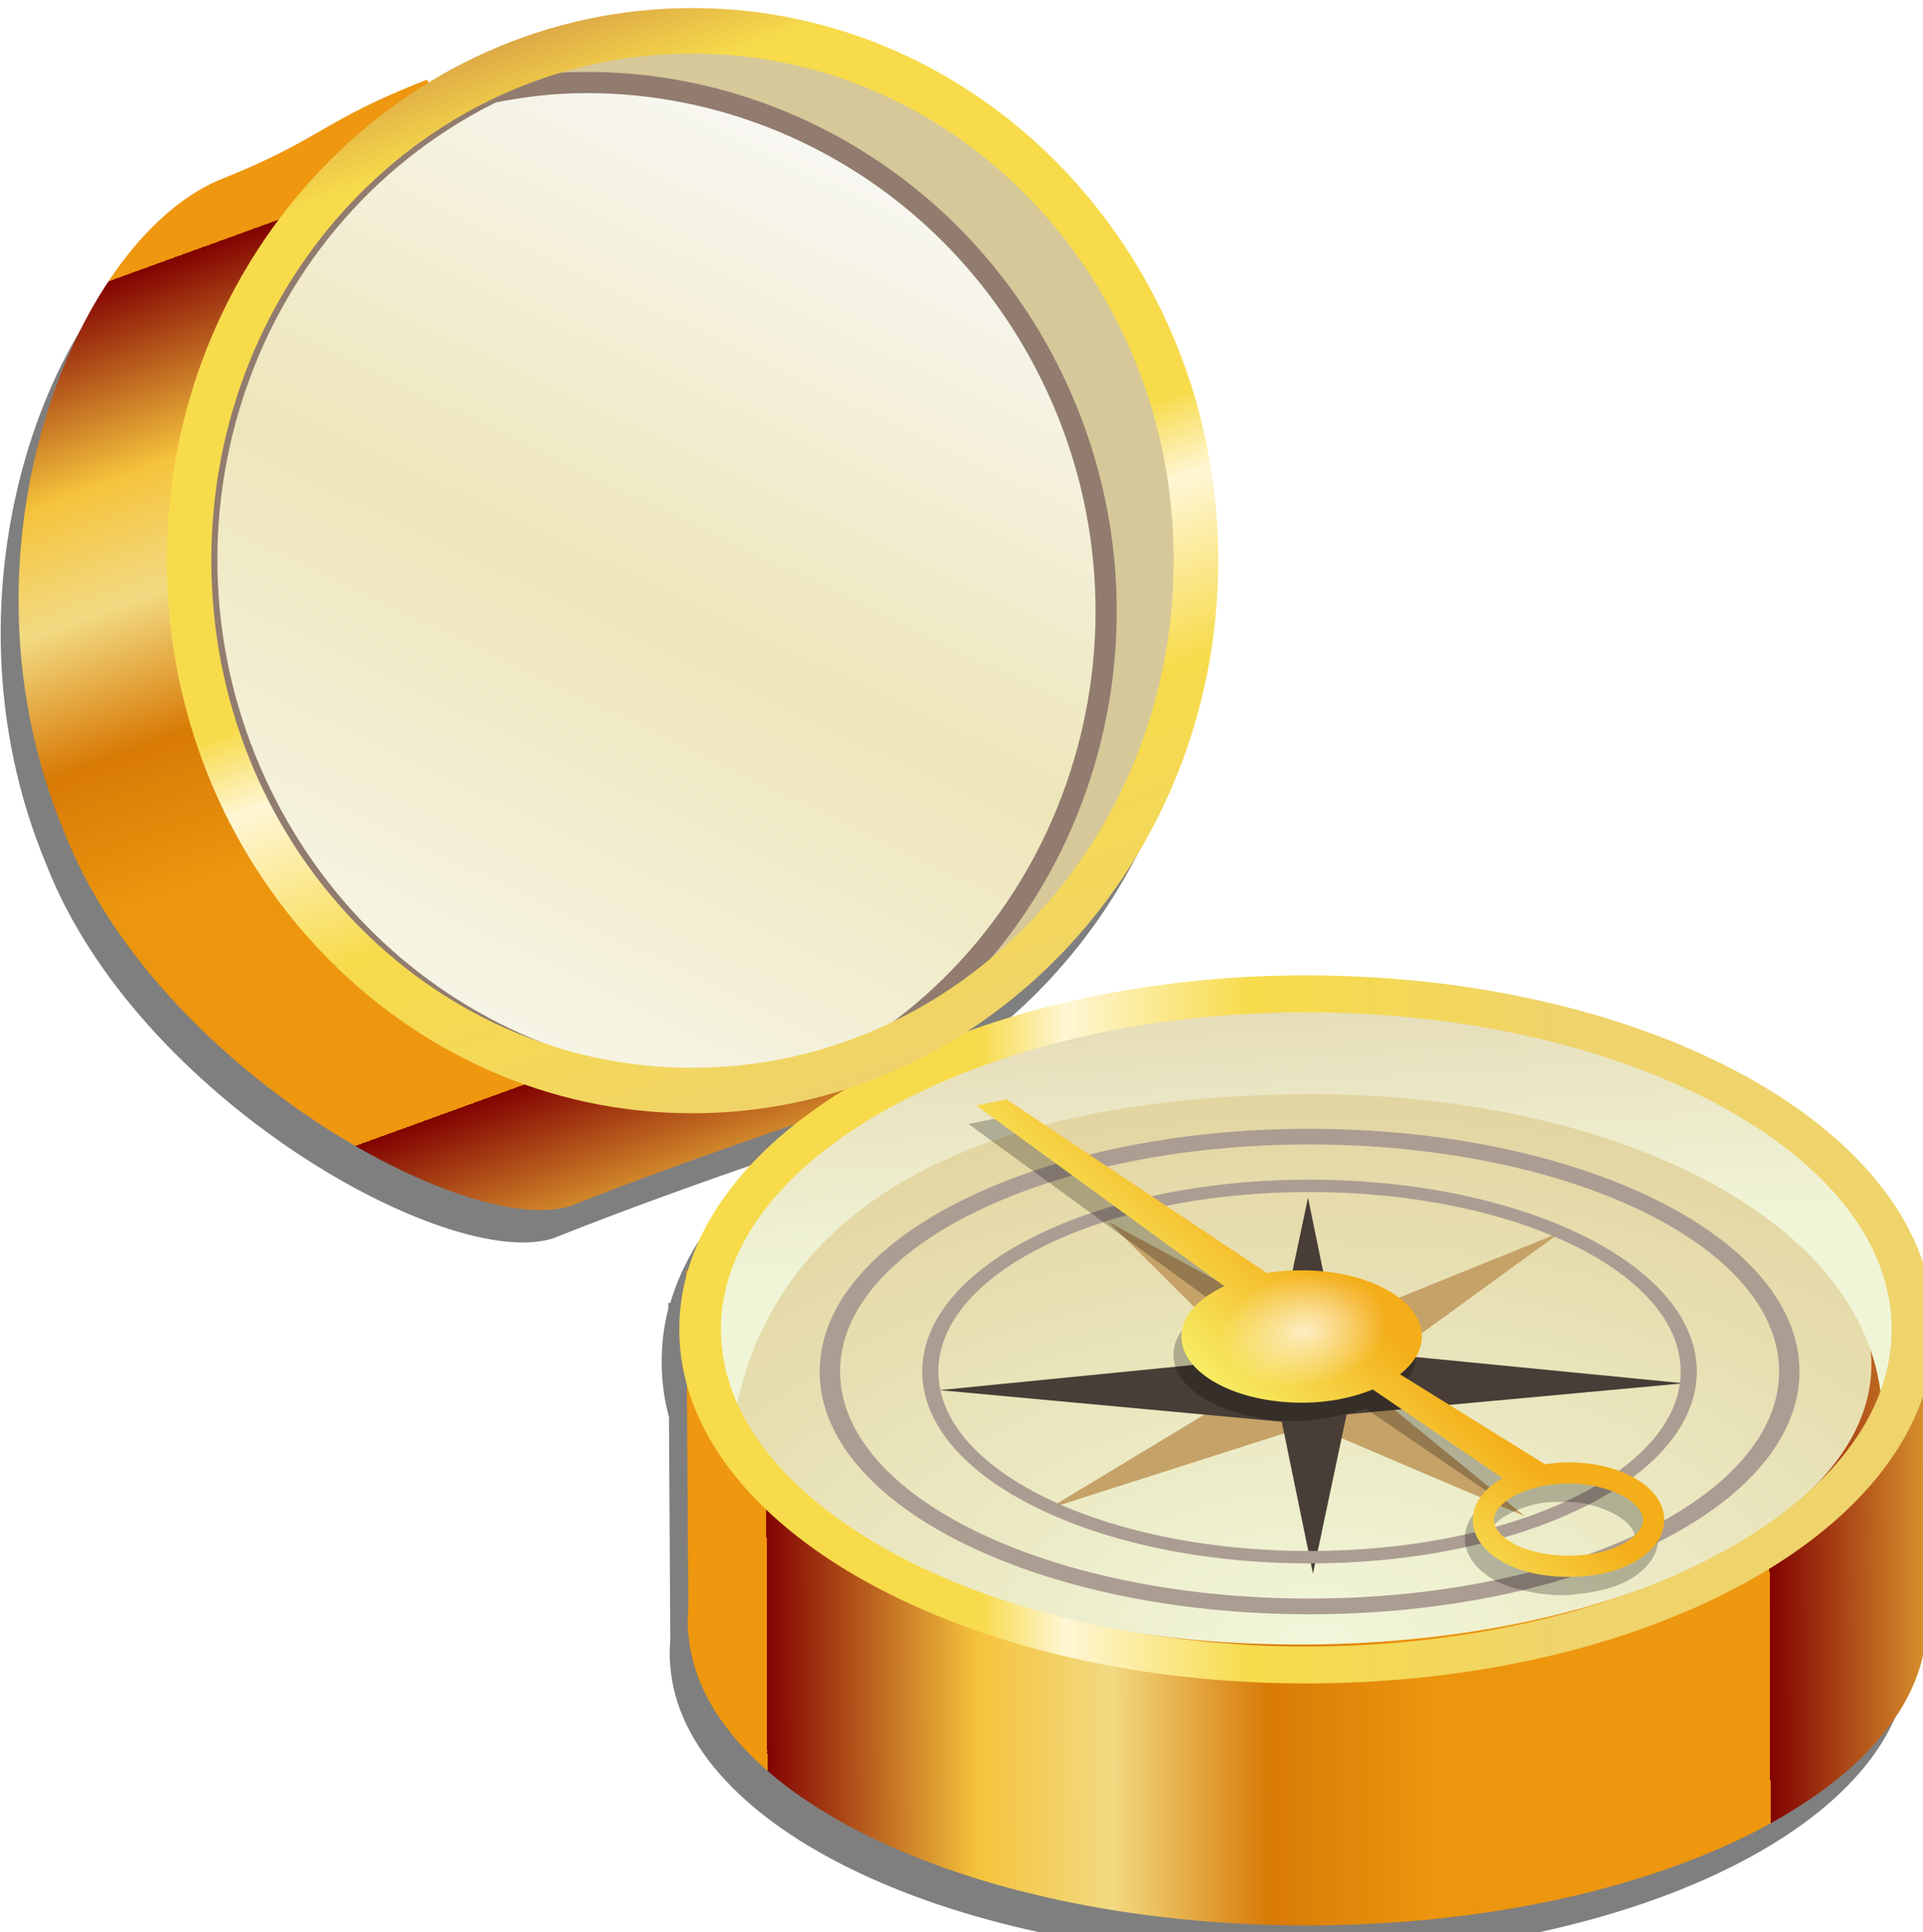 <?xml version="1.0" encoding="UTF-8" standalone="no"?>
<!-- Created with Inkscape (http://www.inkscape.org/) -->

<svg
   xmlns:dc="http://purl.org/dc/elements/1.1/"
   xmlns:cc="http://creativecommons.org/ns#"
   xmlns:rdf="http://www.w3.org/1999/02/22-rdf-syntax-ns#"
   xmlns:svg="http://www.w3.org/2000/svg"
   xmlns="http://www.w3.org/2000/svg"
   xmlns:xlink="http://www.w3.org/1999/xlink"
   xmlns:sodipodi="http://sodipodi.sourceforge.net/DTD/sodipodi-0.dtd"
   xmlns:inkscape="http://www.inkscape.org/namespaces/inkscape"
   id="svg26454"
   sodipodi:docname="compass_02.svg"
   viewBox="0 0 254.778 256"
   version="1.1"
   inkscape:version="0.92.4 (5da689c313, 2019-01-14)"
   width="254.778"
   height="256">
  <defs
     id="defs26456">
    <linearGradient
       id="linearGradient9923"
       y2="769.42"
       xlink:href="#linearGradient30381"
       spreadMethod="repeat"
       gradientUnits="userSpaceOnUse"
       y1="769.59"
       gradientTransform="matrix(0.378,0.814,-0.926,0.333,1193.8,-274.96)"
       x2="853"
       x1="805.67"
       inkscape:collect="always" />
    <linearGradient
       id="linearGradient30381">
      <stop
         id="stop30383"
         style="stop-color:#820201"
         offset="0" />
      <stop
         id="stop30393"
         style="stop-color:#f5c33c"
         offset=".21" />
      <stop
         id="stop30391"
         style="stop-color:#f2da82"
         offset=".343" />
      <stop
         id="stop30389"
         style="stop-color:#d87a06"
         offset=".5" />
      <stop
         id="stop30395"
         style="stop-color:#ec950e"
         offset=".66" />
      <stop
         id="stop30385"
         style="stop-color:#ee970f"
         offset="1" />
    </linearGradient>
    <linearGradient
       id="linearGradient9925"
       y2="769.42"
       xlink:href="#linearGradient30381"
       spreadMethod="repeat"
       gradientUnits="userSpaceOnUse"
       y1="769.59"
       gradientTransform="translate(8.034,-70.695)"
       x2="853"
       x1="805.67"
       inkscape:collect="always" />
    <radialGradient
       id="radialGradient9927"
       gradientUnits="userSpaceOnUse"
       cx="838.73"
       cy="890.62"
       r="24.995"
       gradientTransform="matrix(2.557,-0.009,0.004,1.952,-1309.3,-837.48)"
       inkscape:collect="always">
      <stop
         id="stop29553"
         style="stop-color:#f1f7db"
         offset="0" />
      <stop
         id="stop29555"
         style="stop-color:#dbc280"
         offset="1" />
    </radialGradient>
    <linearGradient
       id="linearGradient9929"
       y2="796.27"
       gradientUnits="userSpaceOnUse"
       y1="778.19"
       gradientTransform="translate(-9.741,-112.47)"
       x2="848.15"
       x1="847"
       inkscape:collect="always">
      <stop
         id="stop29570"
         style="stop-color:#e1cea6"
         offset="0" />
      <stop
         id="stop29572"
         style="stop-color:#f0f5d7"
         offset="1" />
    </linearGradient>
    <linearGradient
       id="linearGradient9931"
       y2="758.38"
       xlink:href="#linearGradient29584"
       gradientUnits="userSpaceOnUse"
       y1="758.38"
       gradientTransform="translate(-9.64,-112.67)"
       x2="860.76"
       x1="801.54"
       inkscape:collect="always" />
    <linearGradient
       id="linearGradient29584">
      <stop
         id="stop29586"
         style="stop-color:#c47940"
         offset="0" />
      <stop
         id="stop29594"
         style="stop-color:#f7db4b"
         offset=".143" />
      <stop
         id="stop29600"
         style="stop-color:#f7db4b"
         offset=".538" />
      <stop
         id="stop29596"
         style="stop-color:#fff6d5"
         offset=".607" />
      <stop
         id="stop29602"
         style="stop-color:#f7db4b"
         offset=".755" />
      <stop
         id="stop29598"
         style="stop-color:#f3d75b"
         offset=".902" />
      <stop
         id="stop29588"
         style="stop-color:#efd36b"
         offset="1" />
    </linearGradient>
    <linearGradient
       id="linearGradient9933"
       y2="634.39"
       gradientUnits="userSpaceOnUse"
       y1="674.16"
       x2="821.7"
       x1="802.69"
       inkscape:collect="always">
      <stop
         id="stop30466"
         style="stop-color:#f6f4e5"
         offset="0" />
      <stop
         id="stop30472"
         style="stop-color:#eee6ba"
         offset=".47" />
      <stop
         id="stop30468"
         style="stop-color:#f8f7f2"
         offset="1" />
    </linearGradient>
    <linearGradient
       id="linearGradient9935"
       y2="699.12"
       xlink:href="#linearGradient29584"
       gradientUnits="userSpaceOnUse"
       y1="646.29"
       gradientTransform="translate(57.942,-23.006)"
       x2="760.88"
       x1="741.94"
       inkscape:collect="always" />
    <filter
       id="filter30599"
       inkscape:collect="always"
       style="color-interpolation-filters:sRGB">
      <feGaussianBlur
         id="feGaussianBlur30601"
         stdDeviation="0.275"
         inkscape:collect="always" />
    </filter>
    <linearGradient
       id="linearGradient9937"
       y2="759.21"
       gradientUnits="userSpaceOnUse"
       y1="765.03"
       gradientTransform="translate(-12.851,-26.135)"
       x2="822.07"
       x1="816.74"
       inkscape:collect="always">
      <stop
         id="stop30528"
         style="stop-color:#f7f169"
         offset="0" />
      <stop
         id="stop30526"
         style="stop-color:#f4ae19"
         offset="1" />
    </linearGradient>
    <radialGradient
       id="radialGradient9939"
       gradientUnits="userSpaceOnUse"
       cx="804.54"
       cy="734.12"
       r="16.234"
       gradientTransform="matrix(0.241,-0.046,0.031,0.162,590.33,652.68)"
       inkscape:collect="always">
      <stop
         id="stop30556"
         style="stop-color:white"
         offset="0" />
      <stop
         id="stop30558"
         style="stop-color:white;stop-opacity:0"
         offset="1" />
    </radialGradient>
  </defs>
  <sodipodi:namedview
     id="base"
     bordercolor="#666666"
     inkscape:pageshadow="2"
     inkscape:window-y="-8"
     fit-margin-left="0"
     pagecolor="#ffffff"
     fit-margin-top="0"
     inkscape:window-maximized="1"
     inkscape:zoom="0.35"
     inkscape:window-x="-8"
     inkscape:window-height="1025"
     showgrid="false"
     borderopacity="1.0"
     inkscape:current-layer="svg26454"
     inkscape:cx="-190.81653"
     inkscape:cy="-494.6253"
     fit-margin-right="0"
     fit-margin-bottom="0"
     inkscape:window-width="1920"
     inkscape:pageopacity="0.0"
     inkscape:document-units="px" />
  <g
     id="g9790"
     transform="matrix(4.04,0,0,4.04,-882.349,-714.111)">
    <path
       id="path40782"
       d="m 95.89,1904 c -4.537,0 -8.782,1.296 -12.438,3.531 l -0.062,-0.156 c -5.145,2.015 -4.834,2.781 -9.875,4.781 -6.872,3.016 -12.715,17.68 -7.25,30.75 4.304,11.036 19.027,19.25 23.938,17.625 3.426,-1.37 6.992,-2.639 10.562,-3.875 -2.536,2.004 -4.306,4.359 -5.062,6.938 h -0.094 v 0.281 c -0.212,0.808 -0.312,1.654 -0.312,2.5 0,0.889 0.11,1.747 0.344,2.594 l 0.062,10.438 v 0.156 c -0.017,0.2 -0.031,0.392 -0.031,0.594 0,0.18 0.018,0.384 0.031,0.562 0.577,7.659 13.43,13.781 29.219,13.781 16.156,0 29.219,-6.436 29.219,-14.344 0,-0.389 -0.032,-0.775 -0.094,-1.156 l 0.062,-9.938 c 0.251,-0.876 0.375,-1.766 0.375,-2.688 0,-0.889 -0.11,-1.778 -0.344,-2.625 v -0.469 h -0.156 c -1.138,-3.475 -4.134,-6.532 -8.312,-8.844 -5.372,-2.973 -12.739,-4.781 -20.812,-4.781 -5.9,0 -11.375,0.973 -16,2.656 7.113,-4.599 11.844,-12.862 11.844,-22.25 0,-14.369 -11.104,-26.062 -24.812,-26.062 z"
       style="color:#000000;display:inline;opacity:0.5;fill:#000000"
       transform="matrix(0.695,0,0,0.695,173.87,-1145.2)"
       inkscape:connector-curvature="0" />
    <g
       id="g30603"
       transform="matrix(0.695,0,0,0.695,-321.98,-257.58)">
      <path
         id="path30438"
         sodipodi:nodetypes="ccccccc"
         d="m 820.11,676.24 -22.429,-47.532 c -5.145,2.015 -4.842,2.767 -9.883,4.767 -6.872,3.016 -12.697,17.686 -7.231,30.756 4.304,11.036 19.015,19.243 23.925,17.618 5.047,-2.018 10.418,-3.776 15.618,-5.61 z"
         style="color:#000000;fill:url(#linearGradient9923)"
         inkscape:connector-curvature="0" />
      <path
         id="path30426"
         sodipodi:nodetypes="sccscsss"
         d="m 809.09,626.87 c -1.216,0.043 -2.414,0.206 -3.625,0.438 -0.248,0.121 -4.623,1.807 -4.868,1.937 -11.773,6.259 -12.058,19.432 -5.725,31.344 5.162,9.709 15.873,14.525 26.031,12.594 0.253,-0.124 0.499,-0.242 0.75,-0.375 11.773,-6.259 16.208,-20.995 9.875,-32.906 -4.552,-8.562 -13.441,-13.346 -22.438,-13.031 z"
         style="color:#000000;fill:#d6c899"
         inkscape:connector-curvature="0" />
      <path
         id="path30372"
         style="color:#000000;fill:url(#linearGradient9925)"
         inkscape:connector-curvature="0"
         d="m 868.45,684.61 -58.544,0.305 0.102,15.822 v 0.136 c -0.017,0.2 -0.034,0.408 -0.034,0.61 0,0.18 0.021,0.364 0.034,0.542 0.577,7.659 13.416,13.789 29.204,13.789 16.156,0 29.238,-6.423 29.238,-14.331 0,-0.389 -0.04,-0.771 -0.102,-1.152 l 0.102,-15.72 z" />
      <ellipse
         id="path29549"
         style="color:#000000;fill:url(#radialGradient9927)"
         transform="matrix(1.079,0,0,0.83,-65.52,-38.94)"
         cx="838.17"
         cy="877.467"
         rx="24.995"
         ry="15.906" />
      <path
         id="path29561"
         sodipodi:nodetypes="sscscss"
         style="color:#000000;fill:url(#linearGradient9929)"
         inkscape:connector-curvature="0"
         d="m 839.56,672.59 c -14.902,0 -28.205,6.897 -28.205,14.192 0,0.674 0.515,5.069 0.714,5.715 1.778,-12.064 13.986,-15.907 27.491,-15.907 13.505,0 25.983,5.551 26.757,14.501 0.199,-0.647 0.714,-4.238 0.714,-4.912 0,-7.294 -12.569,-13.589 -27.471,-13.589 z" />
      <path
         id="path29576"
         style="color:#000000;text-indent:0;text-transform:none;fill:url(#linearGradient9931)"
         inkscape:connector-curvature="0"
         d="m 839.17,670.98 c -8.073,0 -15.38,1.819 -20.752,4.791 -5.372,2.973 -8.838,7.176 -8.838,11.916 0,4.74 3.465,8.944 8.838,11.916 5.372,2.973 12.678,4.791 20.752,4.791 8.073,0 15.416,-1.819 20.788,-4.791 5.372,-2.973 8.838,-7.176 8.838,-11.916 0,-4.74 -3.465,-8.944 -8.838,-11.916 -5.372,-2.973 -12.714,-4.791 -20.788,-4.791 z m 0,1.742 c 7.731,0 14.729,1.753 19.714,4.511 4.985,2.759 7.907,6.448 7.907,10.454 0,4.006 -2.922,7.695 -7.907,10.454 -4.985,2.759 -11.983,4.511 -19.714,4.511 -7.731,0 -14.693,-1.753 -19.679,-4.511 -4.985,-2.759 -7.943,-6.448 -7.943,-10.454 0,-4.006 2.958,-7.695 7.943,-10.454 4.985,-2.759 11.947,-4.511 19.679,-4.511 z" />
      <path
         id="path30421"
         style="color:#000000;fill:url(#linearGradient9933);stroke:#917c6f"
         inkscape:connector-curvature="0"
         d="m 804.4,628.86 c -1.216,0.043 -2.414,0.209 -3.625,0.444 -0.248,0.123 -0.505,0.248 -0.75,0.381 -11.773,6.354 -16.176,21.313 -9.844,33.406 5.162,9.857 15.873,14.746 26.031,12.785 0.253,-0.125 0.499,-0.245 0.75,-0.381 11.773,-6.354 16.208,-21.313 9.875,-33.406 -4.552,-8.692 -13.441,-13.549 -22.438,-13.229 z" />
      <path
         id="path30428"
         style="color:#000000;text-indent:0;text-transform:none;fill:url(#linearGradient9935)"
         inkscape:connector-curvature="0"
         d="m 810.19,625.33 c -13.708,0 -24.792,11.694 -24.792,26.062 0,14.369 11.084,26.096 24.792,26.096 13.708,0 24.825,-11.727 24.825,-26.096 0,-14.369 -11.117,-26.062 -24.825,-26.062 z m 0,2.147 c 12.535,0 22.721,10.672 22.721,23.916 0,13.244 -10.186,23.949 -22.721,23.949 -12.535,0 -22.688,-10.705 -22.688,-23.949 0,-13.244 10.153,-23.916 22.688,-23.916 z" />
      <path
         id="path30519"
         d="m 849.49,696.51 -10.122,-4.315 -12.362,3.952 10.235,-6.178 -7.394,-7.347 9.62,5.219 11.7,-4.736 -9.572,6.962 z"
         sodipodi:nodetypes="ccccccccc"
         style="color:#000000;fill:#c5a268"
         inkscape:connector-curvature="0" />
      <path
         id="path30474"
         style="color:#000000;fill:#483e37"
         d="m 1028.3,566.37 -5.971,-17.067 -40.062,1.671 38.196,-9.052 1.41,-18.933 5.971,17.067 40.342,-1.458 -38.475,8.839 z"
         sodipodi:nodetypes="ccccccccc"
         inkscape:connector-curvature="0"
         transform="matrix(0.401,0.054,-0.054,0.401,457.72,416.57)" />
      <path
         id="path30504"
         style="color:#000000;text-indent:0;text-transform:none;fill:#ac9d93"
         inkscape:connector-curvature="0"
         d="m 839.31,678.22 c -6.335,0 -12.06,1.259 -16.251,3.31 -4.191,2.051 -6.851,4.928 -6.851,8.145 0,3.217 2.661,6.093 6.851,8.145 4.191,2.051 9.916,3.31 16.251,3.31 6.335,0 12.089,-1.259 16.279,-3.31 4.191,-2.051 6.851,-4.928 6.851,-8.145 0,-3.217 -2.661,-6.093 -6.851,-8.145 -4.191,-2.051 -9.944,-3.31 -16.279,-3.31 z m 0,0.74 c 6.171,0 11.765,1.219 15.77,3.179 4.005,1.96 6.399,4.63 6.399,7.535 0,2.905 -2.394,5.574 -6.399,7.535 -4.005,1.96 -9.599,3.179 -15.77,3.179 -6.171,0 -11.737,-1.219 -15.741,-3.179 -4.005,-1.96 -6.399,-4.63 -6.399,-7.535 0,-2.905 2.394,-5.574 6.399,-7.535 4.005,-1.96 9.571,-3.179 15.741,-3.179 z" />
      <path
         id="path30508"
         style="color:#000000;text-indent:0;text-transform:none;fill:#ac9d93"
         inkscape:connector-curvature="0"
         d="m 839.31,680.62 c -5.008,0 -9.534,0.995 -12.846,2.617 -3.313,1.622 -5.416,3.895 -5.416,6.438 0,2.543 2.103,4.817 5.416,6.438 3.313,1.622 7.838,2.617 12.846,2.617 5.008,0 9.556,-0.995 12.869,-2.617 3.313,-1.622 5.416,-3.895 5.416,-6.438 0,-2.543 -2.103,-4.817 -5.416,-6.438 -3.313,-1.622 -7.861,-2.617 -12.869,-2.617 z m 0,0.585 c 4.878,0 9.3,0.964 12.466,2.513 3.166,1.55 5.058,3.66 5.058,5.956 0,2.296 -1.892,4.407 -5.058,5.956 -3.166,1.55 -7.588,2.513 -12.466,2.513 -4.878,0 -9.278,-0.964 -12.444,-2.513 -3.166,-1.55 -5.058,-3.66 -5.058,-5.956 0,-2.296 1.892,-4.407 5.058,-5.956 3.166,-1.55 7.566,-2.513 12.444,-2.513 z" />
      <path
         id="path30572"
         style="color:#000000;opacity:0.5;fill:#000000;filter:url(#filter30599)"
         inkscape:connector-curvature="0"
         d="m 824.65,677.7 -1.344,0.281 h -0.094 l 11.719,8.531 c -1.234,0.573 -2.031,1.417 -2.031,2.375 0,1.313 1.475,2.412 3.562,2.875 0.314,0.07 0.63,0.149 0.969,0.188 0.399,0.049 0.824,0.062 1.25,0.062 0.596,-0.006 1.156,-0.085 1.688,-0.188 0.57,-0.104 1.113,-0.215 1.594,-0.406 l 6.094,4.156 c -0.799,0.451 -1.406,1.129 -1.406,1.969 0,0.854 0.619,1.55 1.438,2 0.432,0.238 0.941,0.385 1.5,0.5 0.235,0.049 0.469,0.099 0.719,0.125 0.311,0.036 0.641,0.062 0.969,0.062 0.261,-0.003 0.502,-0.036 0.75,-0.062 0.288,-0.026 0.545,-0.069 0.812,-0.125 0.552,-0.115 1.067,-0.262 1.5,-0.5 0.818,-0.45 1.438,-1.147 1.438,-2 0,-0.854 -0.619,-1.55 -1.438,-2 -0.433,-0.238 -0.949,-0.408 -1.5,-0.531 -0.268,-0.06 -0.524,-0.128 -0.812,-0.156 -0.278,-0.032 -0.549,-0.031 -0.844,-0.031 -0.353,0 -0.698,0.046 -1.031,0.094 l -6.844,-4.25 c 0.645,-0.507 1.031,-1.116 1.031,-1.781 0,-1.533 -1.981,-2.797 -4.625,-3.062 -0.369,-0.042 -0.733,-0.062 -1.125,-0.062 -0.543,0 -1.065,0.048 -1.562,0.125 L 824.744,677.7 h -0.062 -0.031 z m 26.531,18.125 c 0.258,0 0.511,0.003 0.75,0.031 0.03,0.003 0.064,-0.004 0.094,0 0.205,0.028 0.406,0.079 0.594,0.125 0.433,0.105 0.81,0.264 1.125,0.438 0.63,0.347 0.938,0.763 0.938,1.125 0,0.362 -0.307,0.778 -0.938,1.125 -0.315,0.173 -0.692,0.309 -1.125,0.406 -0.406,0.091 -0.864,0.15 -1.344,0.156 -0.292,0 -0.572,0.001 -0.844,-0.031 -0.688,-0.083 -1.298,-0.283 -1.75,-0.531 -0.63,-0.347 -0.938,-0.763 -0.938,-1.125 0,-0.362 0.307,-0.778 0.938,-1.125 0.452,-0.249 1.062,-0.471 1.75,-0.562 0.242,-0.029 0.492,-0.031 0.75,-0.031 z" />
      <g
         id="g30562"
         transform="translate(32.095,-46.865)">
        <path
           id="path30521"
           d="m 792.93,723.7 -1.438,0.281 11.719,8.531 c -1.234,0.573 -2.031,1.417 -2.031,2.375 0,1.726 2.55,3.125 5.688,3.125 1.264,0 2.4,-0.241 3.344,-0.625 l 6.125,4.188 c -0.799,0.451 -1.406,1.129 -1.406,1.969 0,0.854 0.619,1.55 1.438,2 0.818,0.45 1.914,0.688 3.094,0.688 1.179,0 2.244,-0.237 3.062,-0.688 0.818,-0.45 1.438,-1.147 1.438,-2 0,-0.854 -0.619,-1.55 -1.438,-2 -0.818,-0.45 -1.883,-0.719 -3.062,-0.719 -0.385,0 -0.764,0.04 -1.125,0.094 l -6.844,-4.25 c 0.645,-0.507 1.031,-1.116 1.031,-1.781 0,-1.726 -2.519,-3.125 -5.656,-3.125 -0.576,0 -1.132,0.037 -1.656,0.125 L 792.931,723.7 Z m 26.531,18.125 c 1.031,0 1.932,0.247 2.562,0.594 0.63,0.347 0.938,0.763 0.938,1.125 0,0.362 -0.307,0.778 -0.938,1.125 -0.63,0.347 -1.532,0.562 -2.562,0.562 -1.031,0 -1.964,-0.216 -2.594,-0.562 -0.63,-0.347 -0.938,-0.763 -0.938,-1.125 0,-0.362 0.307,-0.778 0.938,-1.125 0.63,-0.347 1.563,-0.594 2.594,-0.594 z"
           style="color:#000000;fill:url(#linearGradient9937)"
           inkscape:connector-curvature="0" />
        <path
           id="path30552"
           style="color:#000000;opacity:0.7;fill:url(#radialGradient9939)"
           inkscape:connector-curvature="0"
           d="m 792.83,723.7 -1.438,0.281 11.719,8.531 c -1.234,0.573 -2.031,1.417 -2.031,2.375 0,1.726 2.55,3.125 5.688,3.125 1.264,0 2.4,-0.241 3.344,-0.625 l 6.125,4.188 c -0.799,0.451 -1.406,1.129 -1.406,1.969 0,0.854 0.619,1.55 1.438,2 0.818,0.45 1.914,0.688 3.094,0.688 1.179,0 2.244,-0.237 3.062,-0.688 0.818,-0.45 1.438,-1.147 1.438,-2 0,-0.854 -0.619,-1.55 -1.438,-2 -0.818,-0.45 -1.883,-0.719 -3.062,-0.719 -0.385,0 -0.764,0.04 -1.125,0.094 l -6.844,-4.25 c 0.645,-0.507 1.031,-1.116 1.031,-1.781 0,-1.726 -2.519,-3.125 -5.656,-3.125 -0.576,0 -1.132,0.037 -1.656,0.125 L 792.831,723.7 Z m 26.531,18.125 c 1.031,0 1.932,0.247 2.562,0.594 0.63,0.347 0.938,0.763 0.938,1.125 0,0.362 -0.307,0.778 -0.938,1.125 -0.63,0.347 -1.532,0.562 -2.562,0.562 -1.031,0 -1.964,-0.216 -2.594,-0.562 -0.63,-0.347 -0.938,-0.763 -0.938,-1.125 0,-0.362 0.307,-0.778 0.938,-1.125 0.63,-0.347 1.563,-0.594 2.594,-0.594 z" />
      </g>
    </g>
  </g>
</svg>

